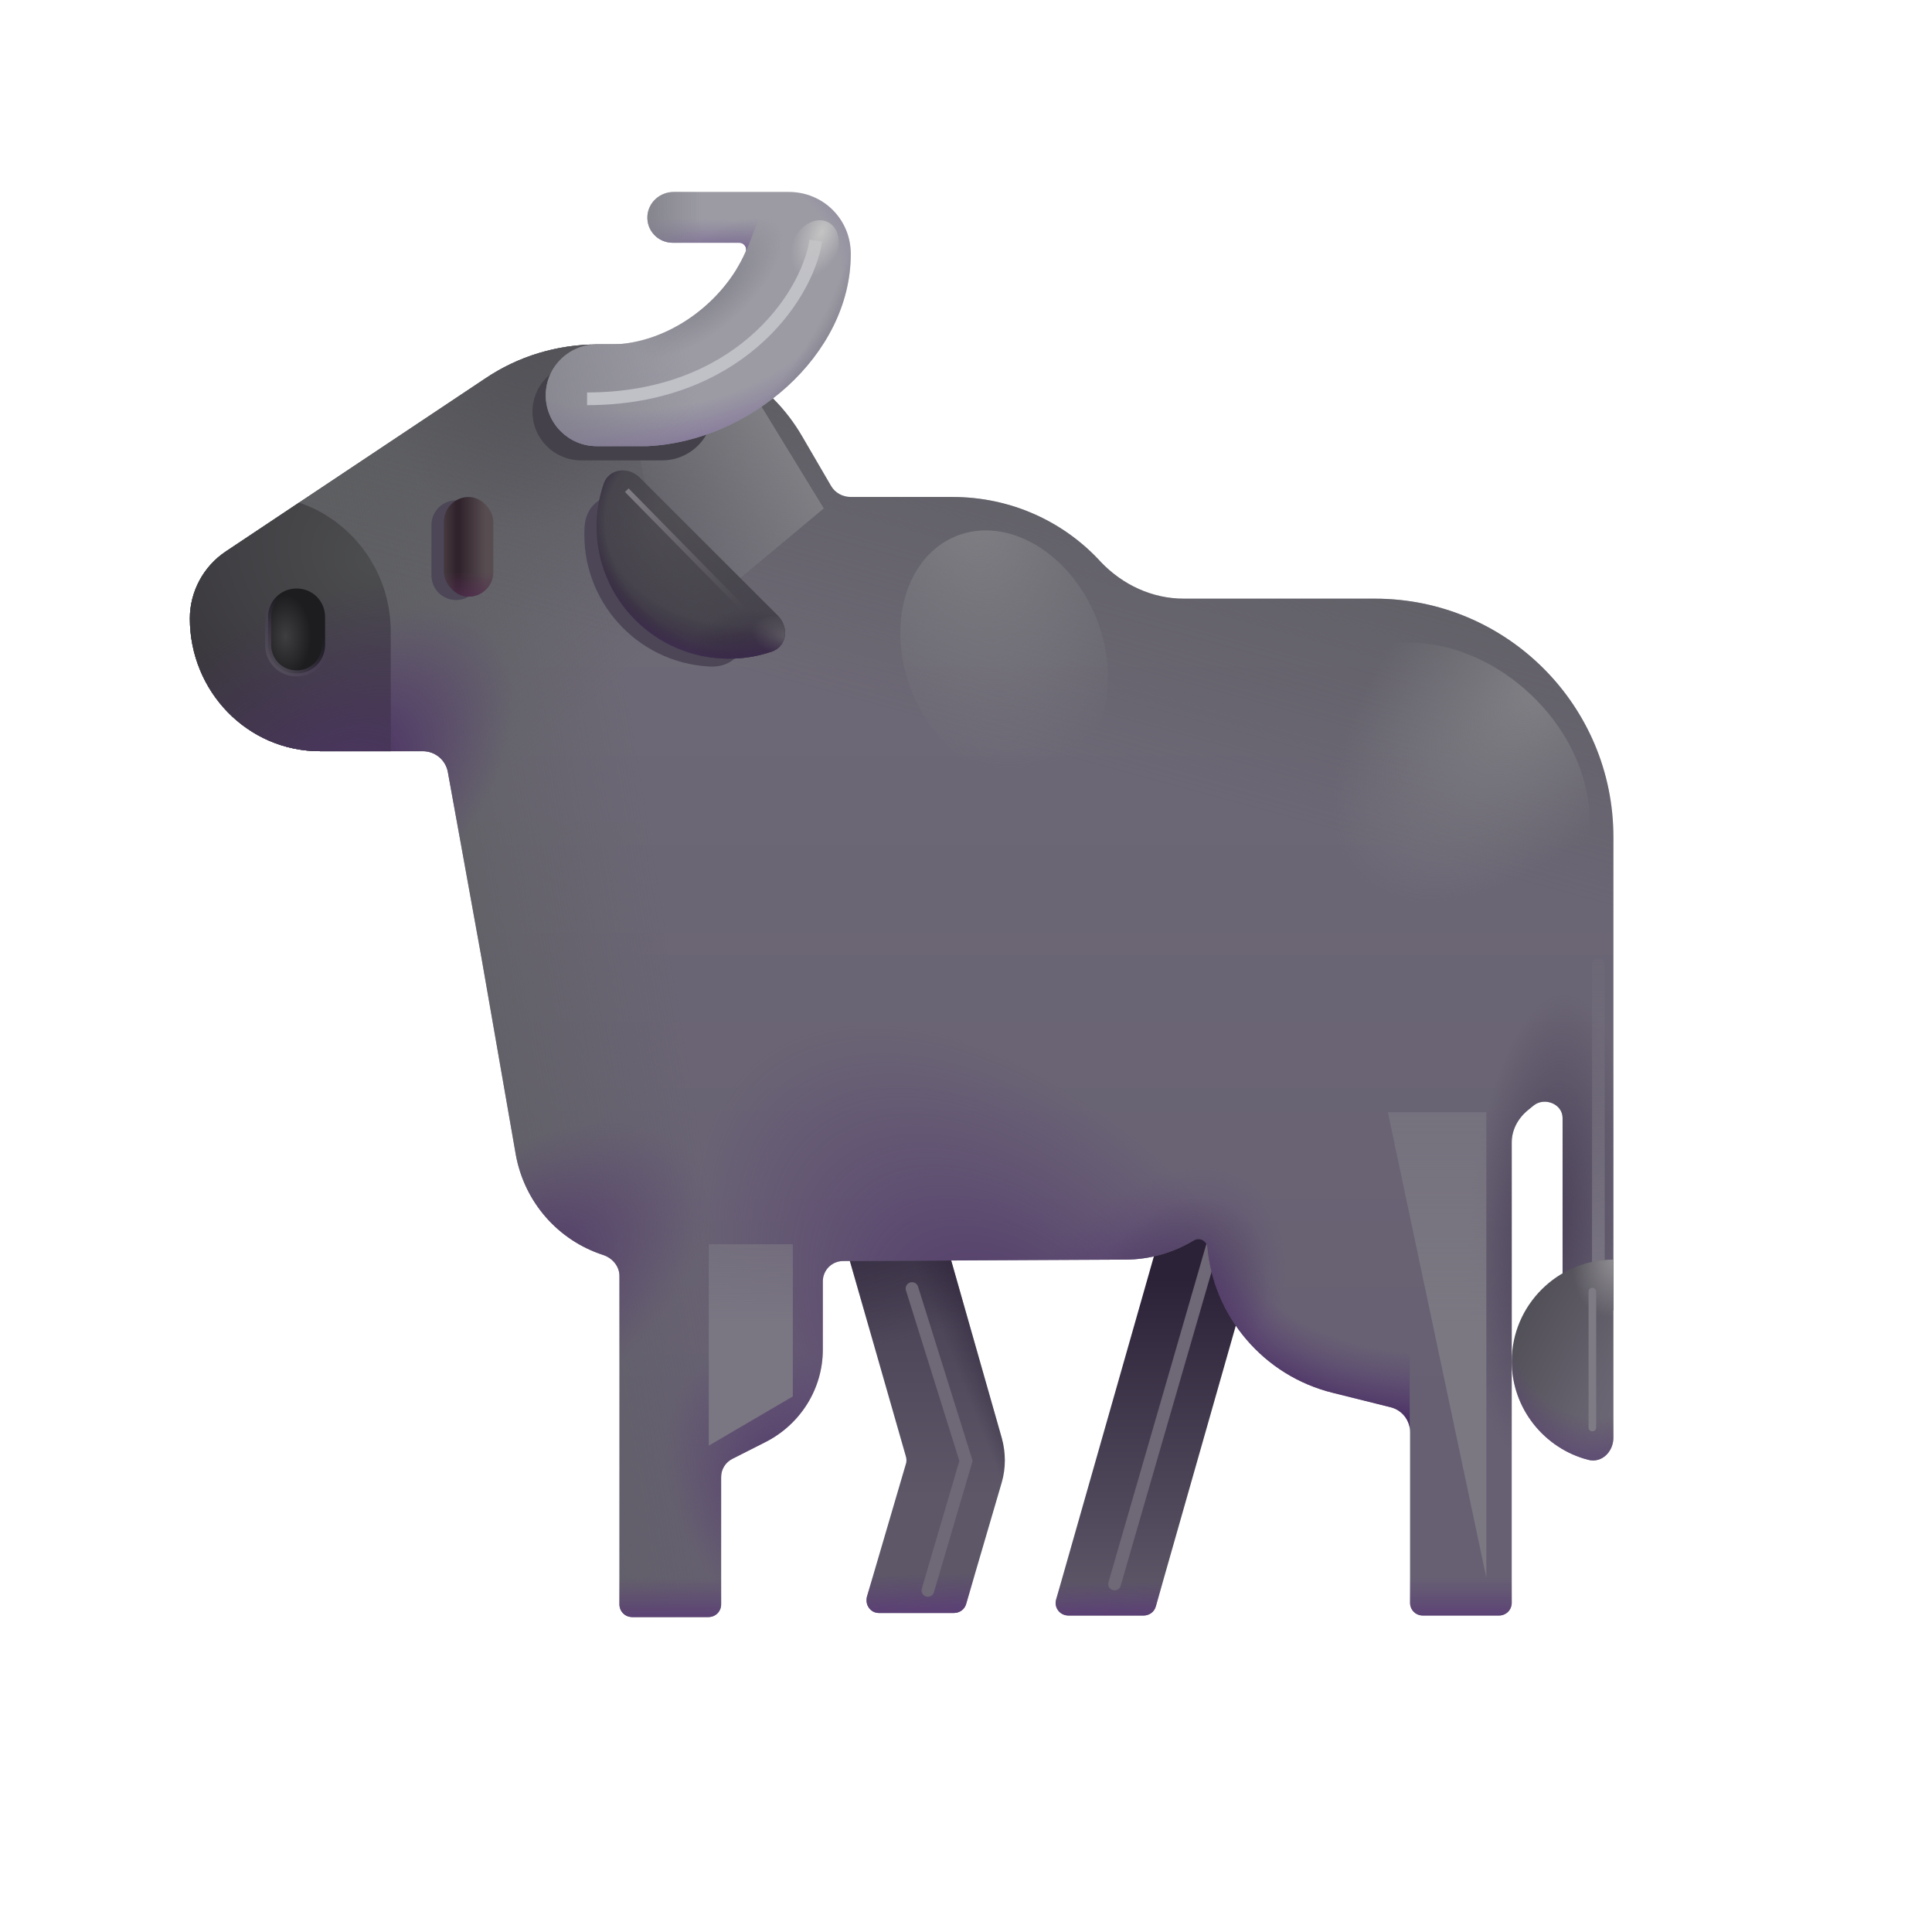 <svg width="38" height="38" viewBox="0 0 38 38" fill="none" xmlns="http://www.w3.org/2000/svg">
<path d="M22.494 31.775H21.014C20.844 31.775 20.724 31.615 20.774 31.455L23.204 22.925H25.204L22.734 31.595C22.704 31.705 22.604 31.775 22.494 31.775Z" fill="url(#paint0_linear_156_195)"/>
<path d="M22.494 31.775H21.014C20.844 31.775 20.724 31.615 20.774 31.455L23.204 22.925H25.204L22.734 31.595C22.704 31.705 22.604 31.775 22.494 31.775Z" fill="url(#paint1_linear_156_195)"/>
<g filter="url(#filter0_f_156_195)">
<path d="M23.844 24.516L21.922 31.156" stroke="#6E6877" stroke-width="0.25" stroke-linecap="round"/>
</g>
<g filter="url(#filter1_i_156_195)">
<path d="M17.684 21.775H15.684L17.664 28.685C17.684 28.745 17.684 28.805 17.664 28.855L16.904 31.445C16.854 31.615 16.974 31.775 17.134 31.775H18.614C18.724 31.775 18.824 31.705 18.854 31.595L19.554 29.205C19.634 28.925 19.634 28.625 19.554 28.335L17.684 21.775Z" fill="url(#paint2_linear_156_195)"/>
<path d="M17.684 21.775H15.684L17.664 28.685C17.684 28.745 17.684 28.805 17.664 28.855L16.904 31.445C16.854 31.615 16.974 31.775 17.134 31.775H18.614C18.724 31.775 18.824 31.705 18.854 31.595L19.554 29.205C19.634 28.925 19.634 28.625 19.554 28.335L17.684 21.775Z" fill="url(#paint3_linear_156_195)"/>
<path d="M17.684 21.775H15.684L17.664 28.685C17.684 28.745 17.684 28.805 17.664 28.855L16.904 31.445C16.854 31.615 16.974 31.775 17.134 31.775H18.614C18.724 31.775 18.824 31.705 18.854 31.595L19.554 29.205C19.634 28.925 19.634 28.625 19.554 28.335L17.684 21.775Z" fill="url(#paint4_linear_156_195)"/>
<path d="M17.684 21.775H15.684L17.664 28.685C17.684 28.745 17.684 28.805 17.664 28.855L16.904 31.445C16.854 31.615 16.974 31.775 17.134 31.775H18.614C18.724 31.775 18.824 31.705 18.854 31.595L19.554 29.205C19.634 28.925 19.634 28.625 19.554 28.335L17.684 21.775Z" fill="url(#paint5_linear_156_195)"/>
</g>
<path d="M27.044 11.775H23.284C22.664 11.775 22.084 11.505 21.654 11.055C20.934 10.265 19.894 9.775 18.734 9.775H16.734C16.574 9.775 16.424 9.695 16.344 9.555L15.784 8.595C15.134 7.465 13.934 6.775 12.634 6.775H11.744C10.964 6.775 10.194 7.005 9.544 7.445L4.444 10.845C4.004 11.135 3.734 11.635 3.734 12.165C3.734 13.595 4.864 14.775 6.294 14.775H8.317C8.559 14.775 8.766 14.948 8.809 15.186L9.464 18.805L10.144 22.705C10.314 23.652 10.986 24.399 11.862 24.683C12.045 24.743 12.184 24.905 12.184 25.098V31.555C12.184 31.695 12.294 31.805 12.434 31.805H13.934C14.074 31.805 14.184 31.695 14.184 31.555V29.051C14.184 28.9 14.269 28.762 14.404 28.694L15.054 28.365C15.744 28.015 16.184 27.315 16.184 26.545V25.203C16.184 24.983 16.362 24.804 16.582 24.803L22.124 24.775C22.626 24.775 23.087 24.633 23.485 24.394C23.591 24.33 23.737 24.403 23.748 24.526C23.874 25.898 24.853 27.059 26.214 27.395L27.356 27.68C27.578 27.736 27.734 27.936 27.734 28.166V31.525C27.734 31.665 27.844 31.775 27.984 31.775H29.484C29.624 31.775 29.734 31.665 29.734 31.525V27.775V22.775V22.469C29.734 22.217 29.864 21.985 30.062 21.828C30.094 21.802 30.127 21.776 30.158 21.749C30.372 21.57 30.734 21.71 30.734 21.989V25.775H31.734V16.465C31.734 13.875 29.634 11.775 27.044 11.775Z" fill="url(#paint6_linear_156_195)"/>
<path d="M27.044 11.775H23.284C22.664 11.775 22.084 11.505 21.654 11.055C20.934 10.265 19.894 9.775 18.734 9.775H16.734C16.574 9.775 16.424 9.695 16.344 9.555L15.784 8.595C15.134 7.465 13.934 6.775 12.634 6.775H11.744C10.964 6.775 10.194 7.005 9.544 7.445L4.444 10.845C4.004 11.135 3.734 11.635 3.734 12.165C3.734 13.595 4.864 14.775 6.294 14.775H8.317C8.559 14.775 8.766 14.948 8.809 15.186L9.464 18.805L10.144 22.705C10.314 23.652 10.986 24.399 11.862 24.683C12.045 24.743 12.184 24.905 12.184 25.098V31.555C12.184 31.695 12.294 31.805 12.434 31.805H13.934C14.074 31.805 14.184 31.695 14.184 31.555V29.051C14.184 28.9 14.269 28.762 14.404 28.694L15.054 28.365C15.744 28.015 16.184 27.315 16.184 26.545V25.203C16.184 24.983 16.362 24.804 16.582 24.803L22.124 24.775C22.626 24.775 23.087 24.633 23.485 24.394C23.591 24.33 23.737 24.403 23.748 24.526C23.874 25.898 24.853 27.059 26.214 27.395L27.356 27.68C27.578 27.736 27.734 27.936 27.734 28.166V31.525C27.734 31.665 27.844 31.775 27.984 31.775H29.484C29.624 31.775 29.734 31.665 29.734 31.525V27.775V22.775V22.469C29.734 22.217 29.864 21.985 30.062 21.828C30.094 21.802 30.127 21.776 30.158 21.749C30.372 21.57 30.734 21.71 30.734 21.989V25.775H31.734V16.465C31.734 13.875 29.634 11.775 27.044 11.775Z" fill="url(#paint7_linear_156_195)"/>
<path d="M27.044 11.775H23.284C22.664 11.775 22.084 11.505 21.654 11.055C20.934 10.265 19.894 9.775 18.734 9.775H16.734C16.574 9.775 16.424 9.695 16.344 9.555L15.784 8.595C15.134 7.465 13.934 6.775 12.634 6.775H11.744C10.964 6.775 10.194 7.005 9.544 7.445L4.444 10.845C4.004 11.135 3.734 11.635 3.734 12.165C3.734 13.595 4.864 14.775 6.294 14.775H8.317C8.559 14.775 8.766 14.948 8.809 15.186L9.464 18.805L10.144 22.705C10.314 23.652 10.986 24.399 11.862 24.683C12.045 24.743 12.184 24.905 12.184 25.098V31.555C12.184 31.695 12.294 31.805 12.434 31.805H13.934C14.074 31.805 14.184 31.695 14.184 31.555V29.051C14.184 28.9 14.269 28.762 14.404 28.694L15.054 28.365C15.744 28.015 16.184 27.315 16.184 26.545V25.203C16.184 24.983 16.362 24.804 16.582 24.803L22.124 24.775C22.626 24.775 23.087 24.633 23.485 24.394C23.591 24.33 23.737 24.403 23.748 24.526C23.874 25.898 24.853 27.059 26.214 27.395L27.356 27.68C27.578 27.736 27.734 27.936 27.734 28.166V31.525C27.734 31.665 27.844 31.775 27.984 31.775H29.484C29.624 31.775 29.734 31.665 29.734 31.525V27.775V22.775V22.469C29.734 22.217 29.864 21.985 30.062 21.828C30.094 21.802 30.127 21.776 30.158 21.749C30.372 21.57 30.734 21.71 30.734 21.989V25.775H31.734V16.465C31.734 13.875 29.634 11.775 27.044 11.775Z" fill="url(#paint8_linear_156_195)"/>
<path d="M27.044 11.775H23.284C22.664 11.775 22.084 11.505 21.654 11.055C20.934 10.265 19.894 9.775 18.734 9.775H16.734C16.574 9.775 16.424 9.695 16.344 9.555L15.784 8.595C15.134 7.465 13.934 6.775 12.634 6.775H11.744C10.964 6.775 10.194 7.005 9.544 7.445L4.444 10.845C4.004 11.135 3.734 11.635 3.734 12.165C3.734 13.595 4.864 14.775 6.294 14.775H8.317C8.559 14.775 8.766 14.948 8.809 15.186L9.464 18.805L10.144 22.705C10.314 23.652 10.986 24.399 11.862 24.683C12.045 24.743 12.184 24.905 12.184 25.098V31.555C12.184 31.695 12.294 31.805 12.434 31.805H13.934C14.074 31.805 14.184 31.695 14.184 31.555V29.051C14.184 28.9 14.269 28.762 14.404 28.694L15.054 28.365C15.744 28.015 16.184 27.315 16.184 26.545V25.203C16.184 24.983 16.362 24.804 16.582 24.803L22.124 24.775C22.626 24.775 23.087 24.633 23.485 24.394C23.591 24.33 23.737 24.403 23.748 24.526C23.874 25.898 24.853 27.059 26.214 27.395L27.356 27.68C27.578 27.736 27.734 27.936 27.734 28.166V31.525C27.734 31.665 27.844 31.775 27.984 31.775H29.484C29.624 31.775 29.734 31.665 29.734 31.525V27.775V22.775V22.469C29.734 22.217 29.864 21.985 30.062 21.828C30.094 21.802 30.127 21.776 30.158 21.749C30.372 21.57 30.734 21.71 30.734 21.989V25.775H31.734V16.465C31.734 13.875 29.634 11.775 27.044 11.775Z" fill="url(#paint9_radial_156_195)" fill-opacity="0.75"/>
<path d="M27.044 11.775H23.284C22.664 11.775 22.084 11.505 21.654 11.055C20.934 10.265 19.894 9.775 18.734 9.775H16.734C16.574 9.775 16.424 9.695 16.344 9.555L15.784 8.595C15.134 7.465 13.934 6.775 12.634 6.775H11.744C10.964 6.775 10.194 7.005 9.544 7.445L4.444 10.845C4.004 11.135 3.734 11.635 3.734 12.165C3.734 13.595 4.864 14.775 6.294 14.775H8.317C8.559 14.775 8.766 14.948 8.809 15.186L9.464 18.805L10.144 22.705C10.314 23.652 10.986 24.399 11.862 24.683C12.045 24.743 12.184 24.905 12.184 25.098V31.555C12.184 31.695 12.294 31.805 12.434 31.805H13.934C14.074 31.805 14.184 31.695 14.184 31.555V29.051C14.184 28.9 14.269 28.762 14.404 28.694L15.054 28.365C15.744 28.015 16.184 27.315 16.184 26.545V25.203C16.184 24.983 16.362 24.804 16.582 24.803L22.124 24.775C22.626 24.775 23.087 24.633 23.485 24.394C23.591 24.33 23.737 24.403 23.748 24.526C23.874 25.898 24.853 27.059 26.214 27.395L27.356 27.68C27.578 27.736 27.734 27.936 27.734 28.166V31.525C27.734 31.665 27.844 31.775 27.984 31.775H29.484C29.624 31.775 29.734 31.665 29.734 31.525V27.775V22.775V22.469C29.734 22.217 29.864 21.985 30.062 21.828C30.094 21.802 30.127 21.776 30.158 21.749C30.372 21.57 30.734 21.71 30.734 21.989V25.775H31.734V16.465C31.734 13.875 29.634 11.775 27.044 11.775Z" fill="url(#paint10_linear_156_195)"/>
<path d="M27.044 11.775H23.284C22.664 11.775 22.084 11.505 21.654 11.055C20.934 10.265 19.894 9.775 18.734 9.775H16.734C16.574 9.775 16.424 9.695 16.344 9.555L15.784 8.595C15.134 7.465 13.934 6.775 12.634 6.775H11.744C10.964 6.775 10.194 7.005 9.544 7.445L4.444 10.845C4.004 11.135 3.734 11.635 3.734 12.165C3.734 13.595 4.864 14.775 6.294 14.775H8.317C8.559 14.775 8.766 14.948 8.809 15.186L9.464 18.805L10.144 22.705C10.314 23.652 10.986 24.399 11.862 24.683C12.045 24.743 12.184 24.905 12.184 25.098V31.555C12.184 31.695 12.294 31.805 12.434 31.805H13.934C14.074 31.805 14.184 31.695 14.184 31.555V29.051C14.184 28.9 14.269 28.762 14.404 28.694L15.054 28.365C15.744 28.015 16.184 27.315 16.184 26.545V25.203C16.184 24.983 16.362 24.804 16.582 24.803L22.124 24.775C22.626 24.775 23.087 24.633 23.485 24.394C23.591 24.33 23.737 24.403 23.748 24.526C23.874 25.898 24.853 27.059 26.214 27.395L27.356 27.68C27.578 27.736 27.734 27.936 27.734 28.166V31.525C27.734 31.665 27.844 31.775 27.984 31.775H29.484C29.624 31.775 29.734 31.665 29.734 31.525V27.775V22.775V22.469C29.734 22.217 29.864 21.985 30.062 21.828C30.094 21.802 30.127 21.776 30.158 21.749C30.372 21.57 30.734 21.71 30.734 21.989V25.775H31.734V16.465C31.734 13.875 29.634 11.775 27.044 11.775Z" fill="url(#paint11_linear_156_195)"/>
<path d="M27.044 11.775H23.284C22.664 11.775 22.084 11.505 21.654 11.055C20.934 10.265 19.894 9.775 18.734 9.775H16.734C16.574 9.775 16.424 9.695 16.344 9.555L15.784 8.595C15.134 7.465 13.934 6.775 12.634 6.775H11.744C10.964 6.775 10.194 7.005 9.544 7.445L4.444 10.845C4.004 11.135 3.734 11.635 3.734 12.165C3.734 13.595 4.864 14.775 6.294 14.775H8.317C8.559 14.775 8.766 14.948 8.809 15.186L9.464 18.805L10.144 22.705C10.314 23.652 10.986 24.399 11.862 24.683C12.045 24.743 12.184 24.905 12.184 25.098V31.555C12.184 31.695 12.294 31.805 12.434 31.805H13.934C14.074 31.805 14.184 31.695 14.184 31.555V29.051C14.184 28.9 14.269 28.762 14.404 28.694L15.054 28.365C15.744 28.015 16.184 27.315 16.184 26.545V25.203C16.184 24.983 16.362 24.804 16.582 24.803L22.124 24.775C22.626 24.775 23.087 24.633 23.485 24.394C23.591 24.33 23.737 24.403 23.748 24.526C23.874 25.898 24.853 27.059 26.214 27.395L27.356 27.68C27.578 27.736 27.734 27.936 27.734 28.166V31.525C27.734 31.665 27.844 31.775 27.984 31.775H29.484C29.624 31.775 29.734 31.665 29.734 31.525V27.775V22.775V22.469C29.734 22.217 29.864 21.985 30.062 21.828C30.094 21.802 30.127 21.776 30.158 21.749C30.372 21.57 30.734 21.71 30.734 21.989V25.775H31.734V16.465C31.734 13.875 29.634 11.775 27.044 11.775Z" fill="url(#paint12_radial_156_195)"/>
<path d="M27.044 11.775H23.284C22.664 11.775 22.084 11.505 21.654 11.055C20.934 10.265 19.894 9.775 18.734 9.775H16.734C16.574 9.775 16.424 9.695 16.344 9.555L15.784 8.595C15.134 7.465 13.934 6.775 12.634 6.775H11.744C10.964 6.775 10.194 7.005 9.544 7.445L4.444 10.845C4.004 11.135 3.734 11.635 3.734 12.165C3.734 13.595 4.864 14.775 6.294 14.775H8.317C8.559 14.775 8.766 14.948 8.809 15.186L9.464 18.805L10.144 22.705C10.314 23.652 10.986 24.399 11.862 24.683C12.045 24.743 12.184 24.905 12.184 25.098V31.555C12.184 31.695 12.294 31.805 12.434 31.805H13.934C14.074 31.805 14.184 31.695 14.184 31.555V29.051C14.184 28.9 14.269 28.762 14.404 28.694L15.054 28.365C15.744 28.015 16.184 27.315 16.184 26.545V25.203C16.184 24.983 16.362 24.804 16.582 24.803L22.124 24.775C22.626 24.775 23.087 24.633 23.485 24.394C23.591 24.33 23.737 24.403 23.748 24.526C23.874 25.898 24.853 27.059 26.214 27.395L27.356 27.68C27.578 27.736 27.734 27.936 27.734 28.166V31.525C27.734 31.665 27.844 31.775 27.984 31.775H29.484C29.624 31.775 29.734 31.665 29.734 31.525V27.775V22.775V22.469C29.734 22.217 29.864 21.985 30.062 21.828C30.094 21.802 30.127 21.776 30.158 21.749C30.372 21.57 30.734 21.71 30.734 21.989V25.775H31.734V16.465C31.734 13.875 29.634 11.775 27.044 11.775Z" fill="url(#paint13_radial_156_195)"/>
<path d="M27.044 11.775H23.284C22.664 11.775 22.084 11.505 21.654 11.055C20.934 10.265 19.894 9.775 18.734 9.775H16.734C16.574 9.775 16.424 9.695 16.344 9.555L15.784 8.595C15.134 7.465 13.934 6.775 12.634 6.775H11.744C10.964 6.775 10.194 7.005 9.544 7.445L4.444 10.845C4.004 11.135 3.734 11.635 3.734 12.165C3.734 13.595 4.864 14.775 6.294 14.775H8.317C8.559 14.775 8.766 14.948 8.809 15.186L9.464 18.805L10.144 22.705C10.314 23.652 10.986 24.399 11.862 24.683C12.045 24.743 12.184 24.905 12.184 25.098V31.555C12.184 31.695 12.294 31.805 12.434 31.805H13.934C14.074 31.805 14.184 31.695 14.184 31.555V29.051C14.184 28.9 14.269 28.762 14.404 28.694L15.054 28.365C15.744 28.015 16.184 27.315 16.184 26.545V25.203C16.184 24.983 16.362 24.804 16.582 24.803L22.124 24.775C22.626 24.775 23.087 24.633 23.485 24.394C23.591 24.33 23.737 24.403 23.748 24.526C23.874 25.898 24.853 27.059 26.214 27.395L27.356 27.68C27.578 27.736 27.734 27.936 27.734 28.166V31.525C27.734 31.665 27.844 31.775 27.984 31.775H29.484C29.624 31.775 29.734 31.665 29.734 31.525V27.775V22.775V22.469C29.734 22.217 29.864 21.985 30.062 21.828C30.094 21.802 30.127 21.776 30.158 21.749C30.372 21.57 30.734 21.71 30.734 21.989V25.775H31.734V16.465C31.734 13.875 29.634 11.775 27.044 11.775Z" fill="url(#paint14_radial_156_195)"/>
<path d="M27.044 11.775H23.284C22.664 11.775 22.084 11.505 21.654 11.055C20.934 10.265 19.894 9.775 18.734 9.775H16.734C16.574 9.775 16.424 9.695 16.344 9.555L15.784 8.595C15.134 7.465 13.934 6.775 12.634 6.775H11.744C10.964 6.775 10.194 7.005 9.544 7.445L4.444 10.845C4.004 11.135 3.734 11.635 3.734 12.165C3.734 13.595 4.864 14.775 6.294 14.775H8.317C8.559 14.775 8.766 14.948 8.809 15.186L9.464 18.805L10.144 22.705C10.314 23.652 10.986 24.399 11.862 24.683C12.045 24.743 12.184 24.905 12.184 25.098V31.555C12.184 31.695 12.294 31.805 12.434 31.805H13.934C14.074 31.805 14.184 31.695 14.184 31.555V29.051C14.184 28.9 14.269 28.762 14.404 28.694L15.054 28.365C15.744 28.015 16.184 27.315 16.184 26.545V25.203C16.184 24.983 16.362 24.804 16.582 24.803L22.124 24.775C22.626 24.775 23.087 24.633 23.485 24.394C23.591 24.33 23.737 24.403 23.748 24.526C23.874 25.898 24.853 27.059 26.214 27.395L27.356 27.68C27.578 27.736 27.734 27.936 27.734 28.166V31.525C27.734 31.665 27.844 31.775 27.984 31.775H29.484C29.624 31.775 29.734 31.665 29.734 31.525V27.775V22.775V22.469C29.734 22.217 29.864 21.985 30.062 21.828C30.094 21.802 30.127 21.776 30.158 21.749C30.372 21.57 30.734 21.71 30.734 21.989V25.775H31.734V16.465C31.734 13.875 29.634 11.775 27.044 11.775Z" fill="url(#paint15_radial_156_195)"/>
<path d="M27.044 11.775H23.284C22.664 11.775 22.084 11.505 21.654 11.055C20.934 10.265 19.894 9.775 18.734 9.775H16.734C16.574 9.775 16.424 9.695 16.344 9.555L15.784 8.595C15.134 7.465 13.934 6.775 12.634 6.775H11.744C10.964 6.775 10.194 7.005 9.544 7.445L4.444 10.845C4.004 11.135 3.734 11.635 3.734 12.165C3.734 13.595 4.864 14.775 6.294 14.775H8.317C8.559 14.775 8.766 14.948 8.809 15.186L9.464 18.805L10.144 22.705C10.314 23.652 10.986 24.399 11.862 24.683C12.045 24.743 12.184 24.905 12.184 25.098V31.555C12.184 31.695 12.294 31.805 12.434 31.805H13.934C14.074 31.805 14.184 31.695 14.184 31.555V29.051C14.184 28.9 14.269 28.762 14.404 28.694L15.054 28.365C15.744 28.015 16.184 27.315 16.184 26.545V25.203C16.184 24.983 16.362 24.804 16.582 24.803L22.124 24.775C22.626 24.775 23.087 24.633 23.485 24.394C23.591 24.33 23.737 24.403 23.748 24.526C23.874 25.898 24.853 27.059 26.214 27.395L27.356 27.68C27.578 27.736 27.734 27.936 27.734 28.166V31.525C27.734 31.665 27.844 31.775 27.984 31.775H29.484C29.624 31.775 29.734 31.665 29.734 31.525V27.775V22.775V22.469C29.734 22.217 29.864 21.985 30.062 21.828C30.094 21.802 30.127 21.776 30.158 21.749C30.372 21.57 30.734 21.71 30.734 21.989V25.775H31.734V16.465C31.734 13.875 29.634 11.775 27.044 11.775Z" fill="url(#paint16_radial_156_195)"/>
<path d="M27.044 11.775H23.284C22.664 11.775 22.084 11.505 21.654 11.055C20.934 10.265 19.894 9.775 18.734 9.775H16.734C16.574 9.775 16.424 9.695 16.344 9.555L15.784 8.595C15.134 7.465 13.934 6.775 12.634 6.775H11.744C10.964 6.775 10.194 7.005 9.544 7.445L4.444 10.845C4.004 11.135 3.734 11.635 3.734 12.165C3.734 13.595 4.864 14.775 6.294 14.775H8.317C8.559 14.775 8.766 14.948 8.809 15.186L9.464 18.805L10.144 22.705C10.314 23.652 10.986 24.399 11.862 24.683C12.045 24.743 12.184 24.905 12.184 25.098V31.555C12.184 31.695 12.294 31.805 12.434 31.805H13.934C14.074 31.805 14.184 31.695 14.184 31.555V29.051C14.184 28.9 14.269 28.762 14.404 28.694L15.054 28.365C15.744 28.015 16.184 27.315 16.184 26.545V25.203C16.184 24.983 16.362 24.804 16.582 24.803L22.124 24.775C22.626 24.775 23.087 24.633 23.485 24.394C23.591 24.33 23.737 24.403 23.748 24.526C23.874 25.898 24.853 27.059 26.214 27.395L27.356 27.68C27.578 27.736 27.734 27.936 27.734 28.166V31.525C27.734 31.665 27.844 31.775 27.984 31.775H29.484C29.624 31.775 29.734 31.665 29.734 31.525V27.775V22.775V22.469C29.734 22.217 29.864 21.985 30.062 21.828C30.094 21.802 30.127 21.776 30.158 21.749C30.372 21.57 30.734 21.71 30.734 21.989V25.775H31.734V16.465C31.734 13.875 29.634 11.775 27.044 11.775Z" fill="url(#paint17_radial_156_195)"/>
<path d="M27.044 11.775H23.284C22.664 11.775 22.084 11.505 21.654 11.055C20.934 10.265 19.894 9.775 18.734 9.775H16.734C16.574 9.775 16.424 9.695 16.344 9.555L15.784 8.595C15.134 7.465 13.934 6.775 12.634 6.775H11.744C10.964 6.775 10.194 7.005 9.544 7.445L4.444 10.845C4.004 11.135 3.734 11.635 3.734 12.165C3.734 13.595 4.864 14.775 6.294 14.775H8.317C8.559 14.775 8.766 14.948 8.809 15.186L9.464 18.805L10.144 22.705C10.314 23.652 10.986 24.399 11.862 24.683C12.045 24.743 12.184 24.905 12.184 25.098V31.555C12.184 31.695 12.294 31.805 12.434 31.805H13.934C14.074 31.805 14.184 31.695 14.184 31.555V29.051C14.184 28.9 14.269 28.762 14.404 28.694L15.054 28.365C15.744 28.015 16.184 27.315 16.184 26.545V25.203C16.184 24.983 16.362 24.804 16.582 24.803L22.124 24.775C22.626 24.775 23.087 24.633 23.485 24.394C23.591 24.33 23.737 24.403 23.748 24.526C23.874 25.898 24.853 27.059 26.214 27.395L27.356 27.68C27.578 27.736 27.734 27.936 27.734 28.166V31.525C27.734 31.665 27.844 31.775 27.984 31.775H29.484C29.624 31.775 29.734 31.665 29.734 31.525V27.775V22.775V22.469C29.734 22.217 29.864 21.985 30.062 21.828C30.094 21.802 30.127 21.776 30.158 21.749C30.372 21.57 30.734 21.71 30.734 21.989V25.775H31.734V16.465C31.734 13.875 29.634 11.775 27.044 11.775Z" fill="url(#paint18_radial_156_195)"/>
<g filter="url(#filter2_f_156_195)">
<path d="M16.203 10L14.922 7.906L12.391 8.094L13.297 12.422L16.203 10Z" fill="url(#paint19_linear_156_195)"/>
</g>
<g filter="url(#filter3_f_156_195)">
<path d="M12.969 10.098C12.462 9.534 11.537 9.617 11.497 10.374V10.374C11.42 11.802 12.515 13.033 13.953 13.11V13.11C14.714 13.151 14.894 12.242 14.385 11.675L12.969 10.098Z" fill="#4C4656"/>
</g>
<path d="M12.586 9.397C12.359 9.17 11.978 9.213 11.874 9.516C11.784 9.781 11.734 10.063 11.734 10.355C11.734 11.785 12.894 12.955 14.334 12.955C14.632 12.955 14.917 12.906 15.181 12.815C15.482 12.711 15.523 12.334 15.298 12.109L12.586 9.397Z" fill="url(#paint20_radial_156_195)"/>
<path d="M12.586 9.397C12.359 9.17 11.978 9.213 11.874 9.516C11.784 9.781 11.734 10.063 11.734 10.355C11.734 11.785 12.894 12.955 14.334 12.955C14.632 12.955 14.917 12.906 15.181 12.815C15.482 12.711 15.523 12.334 15.298 12.109L12.586 9.397Z" fill="url(#paint21_radial_156_195)"/>
<path d="M12.586 9.397C12.359 9.17 11.978 9.213 11.874 9.516C11.784 9.781 11.734 10.063 11.734 10.355C11.734 11.785 12.894 12.955 14.334 12.955C14.632 12.955 14.917 12.906 15.181 12.815C15.482 12.711 15.523 12.334 15.298 12.109L12.586 9.397Z" fill="url(#paint22_radial_156_195)"/>
<path d="M12.586 9.397C12.359 9.17 11.978 9.213 11.874 9.516C11.784 9.781 11.734 10.063 11.734 10.355C11.734 11.785 12.894 12.955 14.334 12.955C14.632 12.955 14.917 12.906 15.181 12.815C15.482 12.711 15.523 12.334 15.298 12.109L12.586 9.397Z" fill="url(#paint23_radial_156_195)"/>
<path d="M12.586 9.397C12.359 9.17 11.978 9.213 11.874 9.516C11.784 9.781 11.734 10.063 11.734 10.355C11.734 11.785 12.894 12.955 14.334 12.955C14.632 12.955 14.917 12.906 15.181 12.815C15.482 12.711 15.523 12.334 15.298 12.109L12.586 9.397Z" fill="url(#paint24_radial_156_195)"/>
<path d="M12.586 9.397C12.359 9.17 11.978 9.213 11.874 9.516C11.784 9.781 11.734 10.063 11.734 10.355C11.734 11.785 12.894 12.955 14.334 12.955C14.632 12.955 14.917 12.906 15.181 12.815C15.482 12.711 15.523 12.334 15.298 12.109L12.586 9.397Z" fill="url(#paint25_radial_156_195)"/>
<path d="M12.586 9.397C12.359 9.17 11.978 9.213 11.874 9.516C11.784 9.781 11.734 10.063 11.734 10.355C11.734 11.785 12.894 12.955 14.334 12.955C14.632 12.955 14.917 12.906 15.181 12.815C15.482 12.711 15.523 12.334 15.298 12.109L12.586 9.397Z" fill="url(#paint26_radial_156_195)"/>
<path d="M3.734 12.165C3.734 13.595 4.864 14.775 6.294 14.775H7.684V12.415C7.684 11.245 6.934 10.245 5.884 9.885L4.444 10.845C4.004 11.135 3.734 11.635 3.734 12.165Z" fill="url(#paint27_radial_156_195)"/>
<path d="M3.734 12.165C3.734 13.595 4.864 14.775 6.294 14.775H7.684V12.415C7.684 11.245 6.934 10.245 5.884 9.885L4.444 10.845C4.004 11.135 3.734 11.635 3.734 12.165Z" fill="url(#paint28_radial_156_195)"/>
<path d="M5.274 12.685C5.274 12.998 5.521 13.245 5.834 13.245C6.147 13.245 6.394 12.998 6.394 12.685V12.135C6.394 11.822 6.147 11.575 5.834 11.575C5.521 11.575 5.274 11.822 5.274 12.135V12.685Z" fill="url(#paint29_radial_156_195)" stroke="url(#paint30_radial_156_195)" stroke-width="0.12"/>
<g filter="url(#filter4_f_156_195)">
<path d="M10.473 8.099C10.473 7.571 10.901 7.143 11.429 7.143H14.023V8.055C14.023 8.607 13.576 9.055 13.023 9.055H11.429C10.901 9.055 10.473 8.627 10.473 8.099V8.099Z" fill="#44414A"/>
</g>
<path d="M15.514 3.775H13.254C12.984 3.775 12.754 3.975 12.734 4.245C12.714 4.535 12.944 4.775 13.234 4.775H14.544C14.634 4.775 14.704 4.875 14.664 4.955C14.234 5.945 13.154 6.755 12.034 6.775H11.734C11.184 6.775 10.734 7.225 10.734 7.775C10.734 8.325 11.184 8.775 11.734 8.775H12.504C12.564 8.775 12.634 8.775 12.734 8.775C14.734 8.685 16.734 6.995 16.734 4.995C16.734 4.315 16.194 3.775 15.514 3.775Z" fill="#9C9BA4"/>
<path d="M15.514 3.775H13.254C12.984 3.775 12.754 3.975 12.734 4.245C12.714 4.535 12.944 4.775 13.234 4.775H14.544C14.634 4.775 14.704 4.875 14.664 4.955C14.234 5.945 13.154 6.755 12.034 6.775H11.734C11.184 6.775 10.734 7.225 10.734 7.775C10.734 8.325 11.184 8.775 11.734 8.775H12.504C12.564 8.775 12.634 8.775 12.734 8.775C14.734 8.685 16.734 6.995 16.734 4.995C16.734 4.315 16.194 3.775 15.514 3.775Z" fill="url(#paint31_radial_156_195)"/>
<path d="M15.514 3.775H13.254C12.984 3.775 12.754 3.975 12.734 4.245C12.714 4.535 12.944 4.775 13.234 4.775H14.544C14.634 4.775 14.704 4.875 14.664 4.955C14.234 5.945 13.154 6.755 12.034 6.775H11.734C11.184 6.775 10.734 7.225 10.734 7.775C10.734 8.325 11.184 8.775 11.734 8.775H12.504C12.564 8.775 12.634 8.775 12.734 8.775C14.734 8.685 16.734 6.995 16.734 4.995C16.734 4.315 16.194 3.775 15.514 3.775Z" fill="url(#paint32_radial_156_195)"/>
<path d="M15.514 3.775H13.254C12.984 3.775 12.754 3.975 12.734 4.245C12.714 4.535 12.944 4.775 13.234 4.775H14.544C14.634 4.775 14.704 4.875 14.664 4.955C14.234 5.945 13.154 6.755 12.034 6.775H11.734C11.184 6.775 10.734 7.225 10.734 7.775C10.734 8.325 11.184 8.775 11.734 8.775H12.504C12.564 8.775 12.634 8.775 12.734 8.775C14.734 8.685 16.734 6.995 16.734 4.995C16.734 4.315 16.194 3.775 15.514 3.775Z" fill="url(#paint33_linear_156_195)"/>
<path d="M15.514 3.775H13.254C12.984 3.775 12.754 3.975 12.734 4.245C12.714 4.535 12.944 4.775 13.234 4.775H14.544C14.634 4.775 14.704 4.875 14.664 4.955C14.234 5.945 13.154 6.755 12.034 6.775H11.734C11.184 6.775 10.734 7.225 10.734 7.775C10.734 8.325 11.184 8.775 11.734 8.775H12.504C12.564 8.775 12.634 8.775 12.734 8.775C14.734 8.685 16.734 6.995 16.734 4.995C16.734 4.315 16.194 3.775 15.514 3.775Z" fill="url(#paint34_radial_156_195)"/>
<path d="M15.074 3.775C14.885 4.477 14.642 5.07 14.477 5.313C14.548 5.197 14.611 5.077 14.664 4.955C14.704 4.875 14.634 4.775 14.544 4.775H13.234C12.944 4.775 12.714 4.535 12.734 4.245C12.754 3.975 12.984 3.775 13.254 3.775H15.074Z" fill="url(#paint35_linear_156_195)"/>
<path d="M15.074 3.775C14.885 4.477 14.642 5.07 14.477 5.313C14.548 5.197 14.611 5.077 14.664 4.955C14.704 4.875 14.634 4.775 14.544 4.775H13.234C12.944 4.775 12.714 4.535 12.734 4.245C12.754 3.975 12.984 3.775 13.254 3.775H15.074Z" fill="url(#paint36_linear_156_195)"/>
<g filter="url(#filter5_f_156_195)">
<path d="M8.486 10.326C8.486 10.058 8.703 9.841 8.971 9.841V9.841C9.238 9.841 9.455 10.058 9.455 10.326V11.317C9.455 11.585 9.238 11.802 8.971 11.802V11.802C8.703 11.802 8.486 11.585 8.486 11.317V10.326Z" fill="#4C4656"/>
</g>
<rect x="8.734" y="9.775" width="0.969" height="1.96" rx="0.484" fill="url(#paint37_linear_156_195)"/>
<rect x="8.734" y="9.775" width="0.969" height="1.96" rx="0.484" fill="url(#paint38_linear_156_195)"/>
<rect x="8.734" y="9.775" width="0.969" height="1.96" rx="0.484" fill="url(#paint39_linear_156_195)"/>
<g filter="url(#filter6_f_156_195)">
<path d="M12.328 9.641L14.984 12.344" stroke="url(#paint40_linear_156_195)" stroke-width="0.1"/>
</g>
<g filter="url(#filter7_f_156_195)">
<path d="M16.047 4.734C15.859 5.891 14.472 7.844 11.547 7.844" stroke="#C0C0C7" stroke-width="0.25"/>
</g>
<g filter="url(#filter8_f_156_195)">
<ellipse cx="16.017" cy="4.903" rx="0.448" ry="0.598" transform="rotate(26.272 16.017 4.903)" fill="url(#paint41_radial_156_195)"/>
</g>
<g filter="url(#filter9_f_156_195)">
<ellipse cx="19.75" cy="12.884" rx="1.953" ry="2.523" transform="rotate(-21.931 19.75 12.884)" fill="url(#paint42_radial_156_195)"/>
</g>
<g filter="url(#filter10_f_156_195)">
<ellipse cx="28.375" cy="15.494" rx="3.184" ry="2.523" transform="rotate(43.388 28.375 15.494)" fill="url(#paint43_radial_156_195)"/>
</g>
<g filter="url(#filter11_f_156_195)">
<path d="M29.234 21.875V31.031L27.297 21.875H29.234Z" fill="url(#paint44_linear_156_195)"/>
</g>
<path d="M27.727 21.531H25.578L23.667 24.398C23.711 24.425 23.743 24.47 23.748 24.526C23.874 25.898 24.853 27.059 26.214 27.395L27.356 27.68C27.549 27.729 27.692 27.886 27.727 28.077V21.531Z" fill="url(#paint45_radial_156_195)"/>
<g filter="url(#filter12_f_156_195)">
<path d="M13.941 24.472H15.594V27.466L13.941 28.434V24.472Z" fill="url(#paint46_linear_156_195)"/>
</g>
<g filter="url(#filter13_f_156_195)">
<path d="M17.938 25.344L19 28.734L18.25 31.281" stroke="#6E6877" stroke-width="0.25" stroke-linecap="round"/>
</g>
<g filter="url(#filter14_f_156_195)">
<path d="M31.438 25.188V18.969" stroke="url(#paint47_linear_156_195)" stroke-width="0.25" stroke-linecap="round"/>
</g>
<path d="M31.239 28.713C31.507 28.782 31.734 28.551 31.734 28.275V24.775C30.634 24.775 29.734 25.675 29.734 26.775C29.734 27.704 30.377 28.491 31.239 28.713Z" fill="url(#paint48_radial_156_195)"/>
<path d="M31.239 28.713C31.507 28.782 31.734 28.551 31.734 28.275V24.775C30.634 24.775 29.734 25.675 29.734 26.775C29.734 27.704 30.377 28.491 31.239 28.713Z" fill="url(#paint49_radial_156_195)"/>
<path d="M31.239 28.713C31.507 28.782 31.734 28.551 31.734 28.275V24.775C30.634 24.775 29.734 25.675 29.734 26.775C29.734 27.704 30.377 28.491 31.239 28.713Z" fill="url(#paint50_radial_156_195)"/>
<g filter="url(#filter15_f_156_195)">
<path d="M31.32 25.405V28.077" stroke="#7F7B85" stroke-width="0.15" stroke-linecap="round"/>
</g>
<defs>
<filter id="filter0_f_156_195" x="21.147" y="23.741" width="3.472" height="8.191" filterUnits="userSpaceOnUse" color-interpolation-filters="sRGB">
<feFlood flood-opacity="0" result="BackgroundImageFix"/>
<feBlend mode="normal" in="SourceGraphic" in2="BackgroundImageFix" result="shape"/>
<feGaussianBlur stdDeviation="0.325" result="effect1_foregroundBlur_156_195"/>
</filter>
<filter id="filter1_i_156_195" x="15.684" y="21.725" width="4.08" height="10.05" filterUnits="userSpaceOnUse" color-interpolation-filters="sRGB">
<feFlood flood-opacity="0" result="BackgroundImageFix"/>
<feBlend mode="normal" in="SourceGraphic" in2="BackgroundImageFix" result="shape"/>
<feColorMatrix in="SourceAlpha" type="matrix" values="0 0 0 0 0 0 0 0 0 0 0 0 0 0 0 0 0 0 127 0" result="hardAlpha"/>
<feOffset dx="0.15" dy="-0.05"/>
<feGaussianBlur stdDeviation="0.375"/>
<feComposite in2="hardAlpha" operator="arithmetic" k2="-1" k3="1"/>
<feColorMatrix type="matrix" values="0 0 0 0 0.173 0 0 0 0 0.133 0 0 0 0 0.22 0 0 0 1 0"/>
<feBlend mode="normal" in2="shape" result="effect1_innerShadow_156_195"/>
</filter>
<filter id="filter2_f_156_195" x="11.391" y="6.906" width="5.812" height="6.516" filterUnits="userSpaceOnUse" color-interpolation-filters="sRGB">
<feFlood flood-opacity="0" result="BackgroundImageFix"/>
<feBlend mode="normal" in="SourceGraphic" in2="BackgroundImageFix" result="shape"/>
<feGaussianBlur stdDeviation="0.5" result="effect1_foregroundBlur_156_195"/>
</filter>
<filter id="filter3_f_156_195" x="10.993" y="9.231" width="4.18" height="4.38" filterUnits="userSpaceOnUse" color-interpolation-filters="sRGB">
<feFlood flood-opacity="0" result="BackgroundImageFix"/>
<feBlend mode="normal" in="SourceGraphic" in2="BackgroundImageFix" result="shape"/>
<feGaussianBlur stdDeviation="0.25" result="effect1_foregroundBlur_156_195"/>
</filter>
<filter id="filter4_f_156_195" x="9.823" y="6.493" width="4.851" height="3.212" filterUnits="userSpaceOnUse" color-interpolation-filters="sRGB">
<feFlood flood-opacity="0" result="BackgroundImageFix"/>
<feBlend mode="normal" in="SourceGraphic" in2="BackgroundImageFix" result="shape"/>
<feGaussianBlur stdDeviation="0.325" result="effect1_foregroundBlur_156_195"/>
</filter>
<filter id="filter5_f_156_195" x="7.986" y="9.341" width="1.969" height="2.96" filterUnits="userSpaceOnUse" color-interpolation-filters="sRGB">
<feFlood flood-opacity="0" result="BackgroundImageFix"/>
<feBlend mode="normal" in="SourceGraphic" in2="BackgroundImageFix" result="shape"/>
<feGaussianBlur stdDeviation="0.25" result="effect1_foregroundBlur_156_195"/>
</filter>
<filter id="filter6_f_156_195" x="11.893" y="9.206" width="3.528" height="3.573" filterUnits="userSpaceOnUse" color-interpolation-filters="sRGB">
<feFlood flood-opacity="0" result="BackgroundImageFix"/>
<feBlend mode="normal" in="SourceGraphic" in2="BackgroundImageFix" result="shape"/>
<feGaussianBlur stdDeviation="0.2" result="effect1_foregroundBlur_156_195"/>
</filter>
<filter id="filter7_f_156_195" x="10.547" y="3.714" width="6.623" height="5.254" filterUnits="userSpaceOnUse" color-interpolation-filters="sRGB">
<feFlood flood-opacity="0" result="BackgroundImageFix"/>
<feBlend mode="normal" in="SourceGraphic" in2="BackgroundImageFix" result="shape"/>
<feGaussianBlur stdDeviation="0.5" result="effect1_foregroundBlur_156_195"/>
</filter>
<filter id="filter8_f_156_195" x="15.036" y="3.832" width="1.962" height="2.143" filterUnits="userSpaceOnUse" color-interpolation-filters="sRGB">
<feFlood flood-opacity="0" result="BackgroundImageFix"/>
<feBlend mode="normal" in="SourceGraphic" in2="BackgroundImageFix" result="shape"/>
<feGaussianBlur stdDeviation="0.25" result="effect1_foregroundBlur_156_195"/>
</filter>
<filter id="filter9_f_156_195" x="16.707" y="9.432" width="6.085" height="6.904" filterUnits="userSpaceOnUse" color-interpolation-filters="sRGB">
<feFlood flood-opacity="0" result="BackgroundImageFix"/>
<feBlend mode="normal" in="SourceGraphic" in2="BackgroundImageFix" result="shape"/>
<feGaussianBlur stdDeviation="0.5" result="effect1_foregroundBlur_156_195"/>
</filter>
<filter id="filter10_f_156_195" x="24.234" y="11.39" width="8.282" height="8.207" filterUnits="userSpaceOnUse" color-interpolation-filters="sRGB">
<feFlood flood-opacity="0" result="BackgroundImageFix"/>
<feBlend mode="normal" in="SourceGraphic" in2="BackgroundImageFix" result="shape"/>
<feGaussianBlur stdDeviation="0.625" result="effect1_foregroundBlur_156_195"/>
</filter>
<filter id="filter11_f_156_195" x="26.297" y="20.875" width="3.938" height="11.156" filterUnits="userSpaceOnUse" color-interpolation-filters="sRGB">
<feFlood flood-opacity="0" result="BackgroundImageFix"/>
<feBlend mode="normal" in="SourceGraphic" in2="BackgroundImageFix" result="shape"/>
<feGaussianBlur stdDeviation="0.5" result="effect1_foregroundBlur_156_195"/>
</filter>
<filter id="filter12_f_156_195" x="12.941" y="23.472" width="3.653" height="5.962" filterUnits="userSpaceOnUse" color-interpolation-filters="sRGB">
<feFlood flood-opacity="0" result="BackgroundImageFix"/>
<feBlend mode="normal" in="SourceGraphic" in2="BackgroundImageFix" result="shape"/>
<feGaussianBlur stdDeviation="0.5" result="effect1_foregroundBlur_156_195"/>
</filter>
<filter id="filter13_f_156_195" x="17.312" y="24.719" width="2.318" height="7.188" filterUnits="userSpaceOnUse" color-interpolation-filters="sRGB">
<feFlood flood-opacity="0" result="BackgroundImageFix"/>
<feBlend mode="normal" in="SourceGraphic" in2="BackgroundImageFix" result="shape"/>
<feGaussianBlur stdDeviation="0.25" result="effect1_foregroundBlur_156_195"/>
</filter>
<filter id="filter14_f_156_195" x="31.062" y="18.594" width="0.75" height="6.969" filterUnits="userSpaceOnUse" color-interpolation-filters="sRGB">
<feFlood flood-opacity="0" result="BackgroundImageFix"/>
<feBlend mode="normal" in="SourceGraphic" in2="BackgroundImageFix" result="shape"/>
<feGaussianBlur stdDeviation="0.125" result="effect1_foregroundBlur_156_195"/>
</filter>
<filter id="filter15_f_156_195" x="30.845" y="24.93" width="0.95" height="3.622" filterUnits="userSpaceOnUse" color-interpolation-filters="sRGB">
<feFlood flood-opacity="0" result="BackgroundImageFix"/>
<feBlend mode="normal" in="SourceGraphic" in2="BackgroundImageFix" result="shape"/>
<feGaussianBlur stdDeviation="0.2" result="effect1_foregroundBlur_156_195"/>
</filter>
<linearGradient id="paint0_linear_156_195" x1="22.984" y1="24.593" x2="22.984" y2="31.458" gradientUnits="userSpaceOnUse">
<stop offset="0.079" stop-color="#2C2238"/>
<stop offset="1" stop-color="#5D5768"/>
</linearGradient>
<linearGradient id="paint1_linear_156_195" x1="23.709" y1="29.612" x2="23.734" y2="31.922" gradientUnits="userSpaceOnUse">
<stop offset="0.644" stop-color="#5B3E76" stop-opacity="0"/>
<stop offset="0.949" stop-color="#5B3E76"/>
</linearGradient>
<linearGradient id="paint2_linear_156_195" x1="17.649" y1="19.062" x2="17.649" y2="29.5" gradientUnits="userSpaceOnUse">
<stop stop-color="#2C2238"/>
<stop offset="1" stop-color="#5D5768"/>
</linearGradient>
<linearGradient id="paint3_linear_156_195" x1="18.291" y1="29.331" x2="18.328" y2="31.941" gradientUnits="userSpaceOnUse">
<stop offset="0.644" stop-color="#5B3E76" stop-opacity="0"/>
<stop offset="0.949" stop-color="#5B3E76"/>
</linearGradient>
<linearGradient id="paint4_linear_156_195" x1="17.297" y1="22.625" x2="18.328" y2="26.188" gradientUnits="userSpaceOnUse">
<stop stop-color="#2C2238"/>
<stop offset="1" stop-color="#2C2238" stop-opacity="0"/>
</linearGradient>
<linearGradient id="paint5_linear_156_195" x1="19.614" y1="25.688" x2="18.344" y2="26.203" gradientUnits="userSpaceOnUse">
<stop stop-color="#2C2238"/>
<stop offset="1" stop-color="#2C2238" stop-opacity="0"/>
</linearGradient>
<linearGradient id="paint6_linear_156_195" x1="24.047" y1="12.25" x2="24.047" y2="27.938" gradientUnits="userSpaceOnUse">
<stop stop-color="#6D6975"/>
<stop offset="1" stop-color="#676073"/>
</linearGradient>
<linearGradient id="paint7_linear_156_195" x1="8.516" y1="6.125" x2="13.641" y2="12.188" gradientUnits="userSpaceOnUse">
<stop stop-color="#5E5F62"/>
<stop offset="1" stop-color="#5E5F62" stop-opacity="0"/>
</linearGradient>
<linearGradient id="paint8_linear_156_195" x1="7.297" y1="18.125" x2="12.984" y2="17.188" gradientUnits="userSpaceOnUse">
<stop stop-color="#5E5F62"/>
<stop offset="1" stop-color="#5E5F62" stop-opacity="0"/>
</linearGradient>
<radialGradient id="paint9_radial_156_195" cx="0" cy="0" r="1" gradientUnits="userSpaceOnUse" gradientTransform="translate(10.609 5.938) rotate(101.464) scale(4.56 3.149)">
<stop stop-color="#44414A"/>
<stop offset="1" stop-color="#44414A" stop-opacity="0"/>
</radialGradient>
<linearGradient id="paint10_linear_156_195" x1="23.984" y1="5.625" x2="21.359" y2="15.25" gradientUnits="userSpaceOnUse">
<stop stop-color="#57585B"/>
<stop offset="0.988" stop-color="#57585B" stop-opacity="0"/>
</linearGradient>
<linearGradient id="paint11_linear_156_195" x1="22.305" y1="25.688" x2="22.305" y2="32.469" gradientUnits="userSpaceOnUse">
<stop offset="0.788" stop-color="#5B3E76" stop-opacity="0"/>
<stop offset="0.919" stop-color="#5B3E76"/>
</linearGradient>
<radialGradient id="paint12_radial_156_195" cx="0" cy="0" r="1" gradientUnits="userSpaceOnUse" gradientTransform="translate(15.859 29.562) rotate(-125.417) scale(3.451 2.403)">
<stop stop-color="#492E63"/>
<stop offset="1" stop-color="#5B3E76" stop-opacity="0"/>
</radialGradient>
<radialGradient id="paint13_radial_156_195" cx="0" cy="0" r="1" gradientUnits="userSpaceOnUse" gradientTransform="translate(9.859 25.531) rotate(-36.642) scale(4.713 2.506)">
<stop stop-color="#492E63"/>
<stop offset="1" stop-color="#5B3E76" stop-opacity="0"/>
</radialGradient>
<radialGradient id="paint14_radial_156_195" cx="0" cy="0" r="1" gradientUnits="userSpaceOnUse" gradientTransform="translate(20.391 27.469) rotate(-129.992) scale(8.607 5.015)">
<stop stop-color="#492E63"/>
<stop offset="1" stop-color="#5B3E76" stop-opacity="0"/>
</radialGradient>
<radialGradient id="paint15_radial_156_195" cx="0" cy="0" r="1" gradientUnits="userSpaceOnUse" gradientTransform="translate(23.062 25.766) rotate(-59.243) scale(2.964 2.129)">
<stop stop-color="#483E56"/>
<stop offset="0.801" stop-color="#483E56" stop-opacity="0"/>
</radialGradient>
<radialGradient id="paint16_radial_156_195" cx="0" cy="0" r="1" gradientUnits="userSpaceOnUse" gradientTransform="translate(30.453 24.156) rotate(-85.349) scale(4.625 1.582)">
<stop stop-color="#483E56"/>
<stop offset="1" stop-color="#483E56" stop-opacity="0"/>
</radialGradient>
<radialGradient id="paint17_radial_156_195" cx="0" cy="0" r="1" gradientUnits="userSpaceOnUse" gradientTransform="translate(21.891 27.125) rotate(-55.472) scale(4.741 2.559)">
<stop stop-color="#492E63"/>
<stop offset="1" stop-color="#5B3E76" stop-opacity="0"/>
</radialGradient>
<radialGradient id="paint18_radial_156_195" cx="0" cy="0" r="1" gradientUnits="userSpaceOnUse" gradientTransform="translate(6.297 15.906) rotate(-47.343) scale(4.865 2.634)">
<stop offset="0.217" stop-color="#492E63"/>
<stop offset="1" stop-color="#5B3E76" stop-opacity="0"/>
</radialGradient>
<linearGradient id="paint19_linear_156_195" x1="16.062" y1="9.406" x2="13.371" y2="11.173" gradientUnits="userSpaceOnUse">
<stop stop-color="#808085"/>
<stop offset="1" stop-color="#808085" stop-opacity="0"/>
</linearGradient>
<radialGradient id="paint20_radial_156_195" cx="0" cy="0" r="1" gradientUnits="userSpaceOnUse" gradientTransform="translate(14.359 10.516) rotate(134.256) scale(2.552 4.361)">
<stop stop-color="#7D5953"/>
<stop offset="0" stop-color="#545456"/>
<stop offset="1" stop-color="#46424C"/>
</radialGradient>
<radialGradient id="paint21_radial_156_195" cx="0" cy="0" r="1" gradientUnits="userSpaceOnUse" gradientTransform="translate(14.062 10.812) rotate(130.462) scale(2.095 2.89)">
<stop offset="0.475" stop-color="#46434C" stop-opacity="0"/>
<stop offset="1" stop-color="#46434C"/>
</radialGradient>
<radialGradient id="paint22_radial_156_195" cx="0" cy="0" r="1" gradientUnits="userSpaceOnUse" gradientTransform="translate(14.891 12.344) rotate(-152.674) scale(3.025 4.643)">
<stop stop-color="#46434C"/>
<stop offset="1" stop-color="#46434C" stop-opacity="0"/>
</radialGradient>
<radialGradient id="paint23_radial_156_195" cx="0" cy="0" r="1" gradientUnits="userSpaceOnUse" gradientTransform="translate(13.969 10.781) rotate(131.698) scale(2.302 2.992)">
<stop offset="0.761" stop-color="#281C33" stop-opacity="0"/>
<stop offset="1" stop-color="#49375B"/>
</radialGradient>
<radialGradient id="paint24_radial_156_195" cx="0" cy="0" r="1" gradientUnits="userSpaceOnUse" gradientTransform="translate(14.234 10.406) rotate(103.113) scale(2.824 3.672)">
<stop offset="0.655" stop-color="#281C33" stop-opacity="0"/>
<stop offset="1" stop-color="#483060"/>
</radialGradient>
<radialGradient id="paint25_radial_156_195" cx="0" cy="0" r="1" gradientUnits="userSpaceOnUse" gradientTransform="translate(15.469 12.531) rotate(-164.578) scale(0.705 0.406)">
<stop stop-color="#6B6B6D"/>
<stop offset="1" stop-color="#6B6B6D" stop-opacity="0"/>
</radialGradient>
<radialGradient id="paint26_radial_156_195" cx="0" cy="0" r="1" gradientUnits="userSpaceOnUse" gradientTransform="translate(15.422 13.781) rotate(-141.147) scale(2.167 1.497)">
<stop stop-color="#483060"/>
<stop offset="1" stop-color="#281C33" stop-opacity="0"/>
</radialGradient>
<radialGradient id="paint27_radial_156_195" cx="0" cy="0" r="1" gradientUnits="userSpaceOnUse" gradientTransform="translate(7.328 11.031) rotate(124.359) scale(3.71 4.606)">
<stop stop-color="#4C4D4F"/>
<stop offset="1" stop-color="#3B393E"/>
</radialGradient>
<radialGradient id="paint28_radial_156_195" cx="0" cy="0" r="1" gradientUnits="userSpaceOnUse" gradientTransform="translate(6.734 15.312) rotate(-111.801) scale(3.534 5.68)">
<stop stop-color="#4B3560"/>
<stop offset="1" stop-color="#4B3560" stop-opacity="0"/>
</radialGradient>
<radialGradient id="paint29_radial_156_195" cx="0" cy="0" r="1" gradientUnits="userSpaceOnUse" gradientTransform="translate(5.617 12.516) scale(0.5 0.82)">
<stop stop-color="#3E3D40"/>
<stop offset="1" stop-color="#1D1D20"/>
</radialGradient>
<radialGradient id="paint30_radial_156_195" cx="0" cy="0" r="1" gradientUnits="userSpaceOnUse" gradientTransform="translate(5.125 13.094) rotate(-48.307) scale(1.245 3.209)">
<stop stop-color="#57555C"/>
<stop offset="1" stop-color="#4A375C" stop-opacity="0"/>
</radialGradient>
<radialGradient id="paint31_radial_156_195" cx="0" cy="0" r="1" gradientUnits="userSpaceOnUse" gradientTransform="translate(12.453 5.453) rotate(88.226) scale(3.533 5.535)">
<stop offset="0.739" stop-color="#82729A" stop-opacity="0"/>
<stop offset="1" stop-color="#82729A"/>
</radialGradient>
<radialGradient id="paint32_radial_156_195" cx="0" cy="0" r="1" gradientUnits="userSpaceOnUse" gradientTransform="translate(13.891 5.656) rotate(48.531) scale(0.826 1.881)">
<stop stop-color="#808089"/>
<stop offset="1" stop-color="#808089" stop-opacity="0"/>
</radialGradient>
<linearGradient id="paint33_linear_156_195" x1="9.203" y1="7.281" x2="13.501" y2="6.59" gradientUnits="userSpaceOnUse">
<stop stop-color="#808089"/>
<stop offset="1" stop-color="#808089" stop-opacity="0"/>
</linearGradient>
<radialGradient id="paint34_radial_156_195" cx="0" cy="0" r="1" gradientUnits="userSpaceOnUse" gradientTransform="translate(13.219 5.891) rotate(39.012) scale(3.177 5.688)">
<stop offset="0.838" stop-color="#808089" stop-opacity="0"/>
<stop offset="1" stop-color="#808089"/>
</radialGradient>
<linearGradient id="paint35_linear_156_195" x1="13.447" y1="3.375" x2="13.422" y2="4.992" gradientUnits="userSpaceOnUse">
<stop offset="0.575" stop-color="#82729A" stop-opacity="0"/>
<stop offset="1" stop-color="#766392"/>
</linearGradient>
<linearGradient id="paint36_linear_156_195" x1="12.438" y1="4.641" x2="13.812" y2="4.641" gradientUnits="userSpaceOnUse">
<stop stop-color="#808089"/>
<stop offset="1" stop-color="#808089" stop-opacity="0"/>
</linearGradient>
<linearGradient id="paint37_linear_156_195" x1="9.547" y1="10.755" x2="8.953" y2="10.755" gradientUnits="userSpaceOnUse">
<stop stop-color="#574D50"/>
<stop offset="0.855" stop-color="#31232C"/>
</linearGradient>
<linearGradient id="paint38_linear_156_195" x1="9.854" y1="11.955" x2="9.854" y2="11.244" gradientUnits="userSpaceOnUse">
<stop stop-color="#552D52"/>
<stop offset="1" stop-color="#552D52" stop-opacity="0"/>
</linearGradient>
<linearGradient id="paint39_linear_156_195" x1="8.531" y1="10.875" x2="8.969" y2="10.875" gradientUnits="userSpaceOnUse">
<stop stop-color="#574D50"/>
<stop offset="1" stop-color="#574D50" stop-opacity="0"/>
</linearGradient>
<linearGradient id="paint40_linear_156_195" x1="12.438" y1="9.734" x2="14.641" y2="11.969" gradientUnits="userSpaceOnUse">
<stop stop-color="#7E7B82"/>
<stop offset="1" stop-color="#727076" stop-opacity="0"/>
</linearGradient>
<radialGradient id="paint41_radial_156_195" cx="0" cy="0" r="1" gradientUnits="userSpaceOnUse" gradientTransform="translate(15.996 4.543) rotate(88.733) scale(0.958 0.493)">
<stop stop-color="#C4C4C4"/>
<stop offset="1" stop-color="#C4C4C4" stop-opacity="0"/>
</radialGradient>
<radialGradient id="paint42_radial_156_195" cx="0" cy="0" r="1" gradientUnits="userSpaceOnUse" gradientTransform="translate(20.273 9.785) rotate(95.891) scale(5.429 3.728)">
<stop stop-color="#808085"/>
<stop offset="1" stop-color="#808085" stop-opacity="0"/>
</radialGradient>
<radialGradient id="paint43_radial_156_195" cx="0" cy="0" r="1" gradientUnits="userSpaceOnUse" gradientTransform="translate(28.396 12.537) rotate(89.378) scale(5.385 2.849)">
<stop stop-color="#808085"/>
<stop offset="1" stop-color="#808085" stop-opacity="0"/>
</radialGradient>
<linearGradient id="paint44_linear_156_195" x1="29.234" y1="26.031" x2="29.234" y2="13.031" gradientUnits="userSpaceOnUse">
<stop stop-color="#7B7882"/>
<stop offset="1" stop-color="#7B7882" stop-opacity="0"/>
</linearGradient>
<radialGradient id="paint45_radial_156_195" cx="0" cy="0" r="1" gradientUnits="userSpaceOnUse" gradientTransform="translate(27.359 24.016) rotate(105.051) scale(3.851 5.737)">
<stop offset="0.644" stop-color="#5B3E76" stop-opacity="0"/>
<stop offset="1" stop-color="#492E63"/>
</radialGradient>
<linearGradient id="paint46_linear_156_195" x1="15.594" y1="26.044" x2="15.594" y2="21.128" gradientUnits="userSpaceOnUse">
<stop stop-color="#7A7682"/>
<stop offset="1" stop-color="#7A7682" stop-opacity="0"/>
</linearGradient>
<linearGradient id="paint47_linear_156_195" x1="32.869" y1="25.188" x2="32.869" y2="17.807" gradientUnits="userSpaceOnUse">
<stop stop-color="#797481"/>
<stop offset="1" stop-color="#797481" stop-opacity="0"/>
</linearGradient>
<radialGradient id="paint48_radial_156_195" cx="0" cy="0" r="1" gradientUnits="userSpaceOnUse" gradientTransform="translate(32.328 27.016) rotate(-149.959) scale(2.996 10.438)">
<stop stop-color="#6E6977"/>
<stop offset="1" stop-color="#4E4C53"/>
</radialGradient>
<radialGradient id="paint49_radial_156_195" cx="0" cy="0" r="1" gradientUnits="userSpaceOnUse" gradientTransform="translate(31.453 24.609) rotate(92.481) scale(4.332 2.657)">
<stop offset="0.76" stop-color="#5D4875" stop-opacity="0"/>
<stop offset="1" stop-color="#5D4875"/>
</radialGradient>
<radialGradient id="paint50_radial_156_195" cx="0" cy="0" r="1" gradientUnits="userSpaceOnUse" gradientTransform="translate(31.953 24.562) rotate(111.682) scale(1.396 0.953)">
<stop stop-color="#9E9D9F"/>
<stop offset="1" stop-color="#9E9D9F" stop-opacity="0"/>
</radialGradient>
</defs>
</svg>
